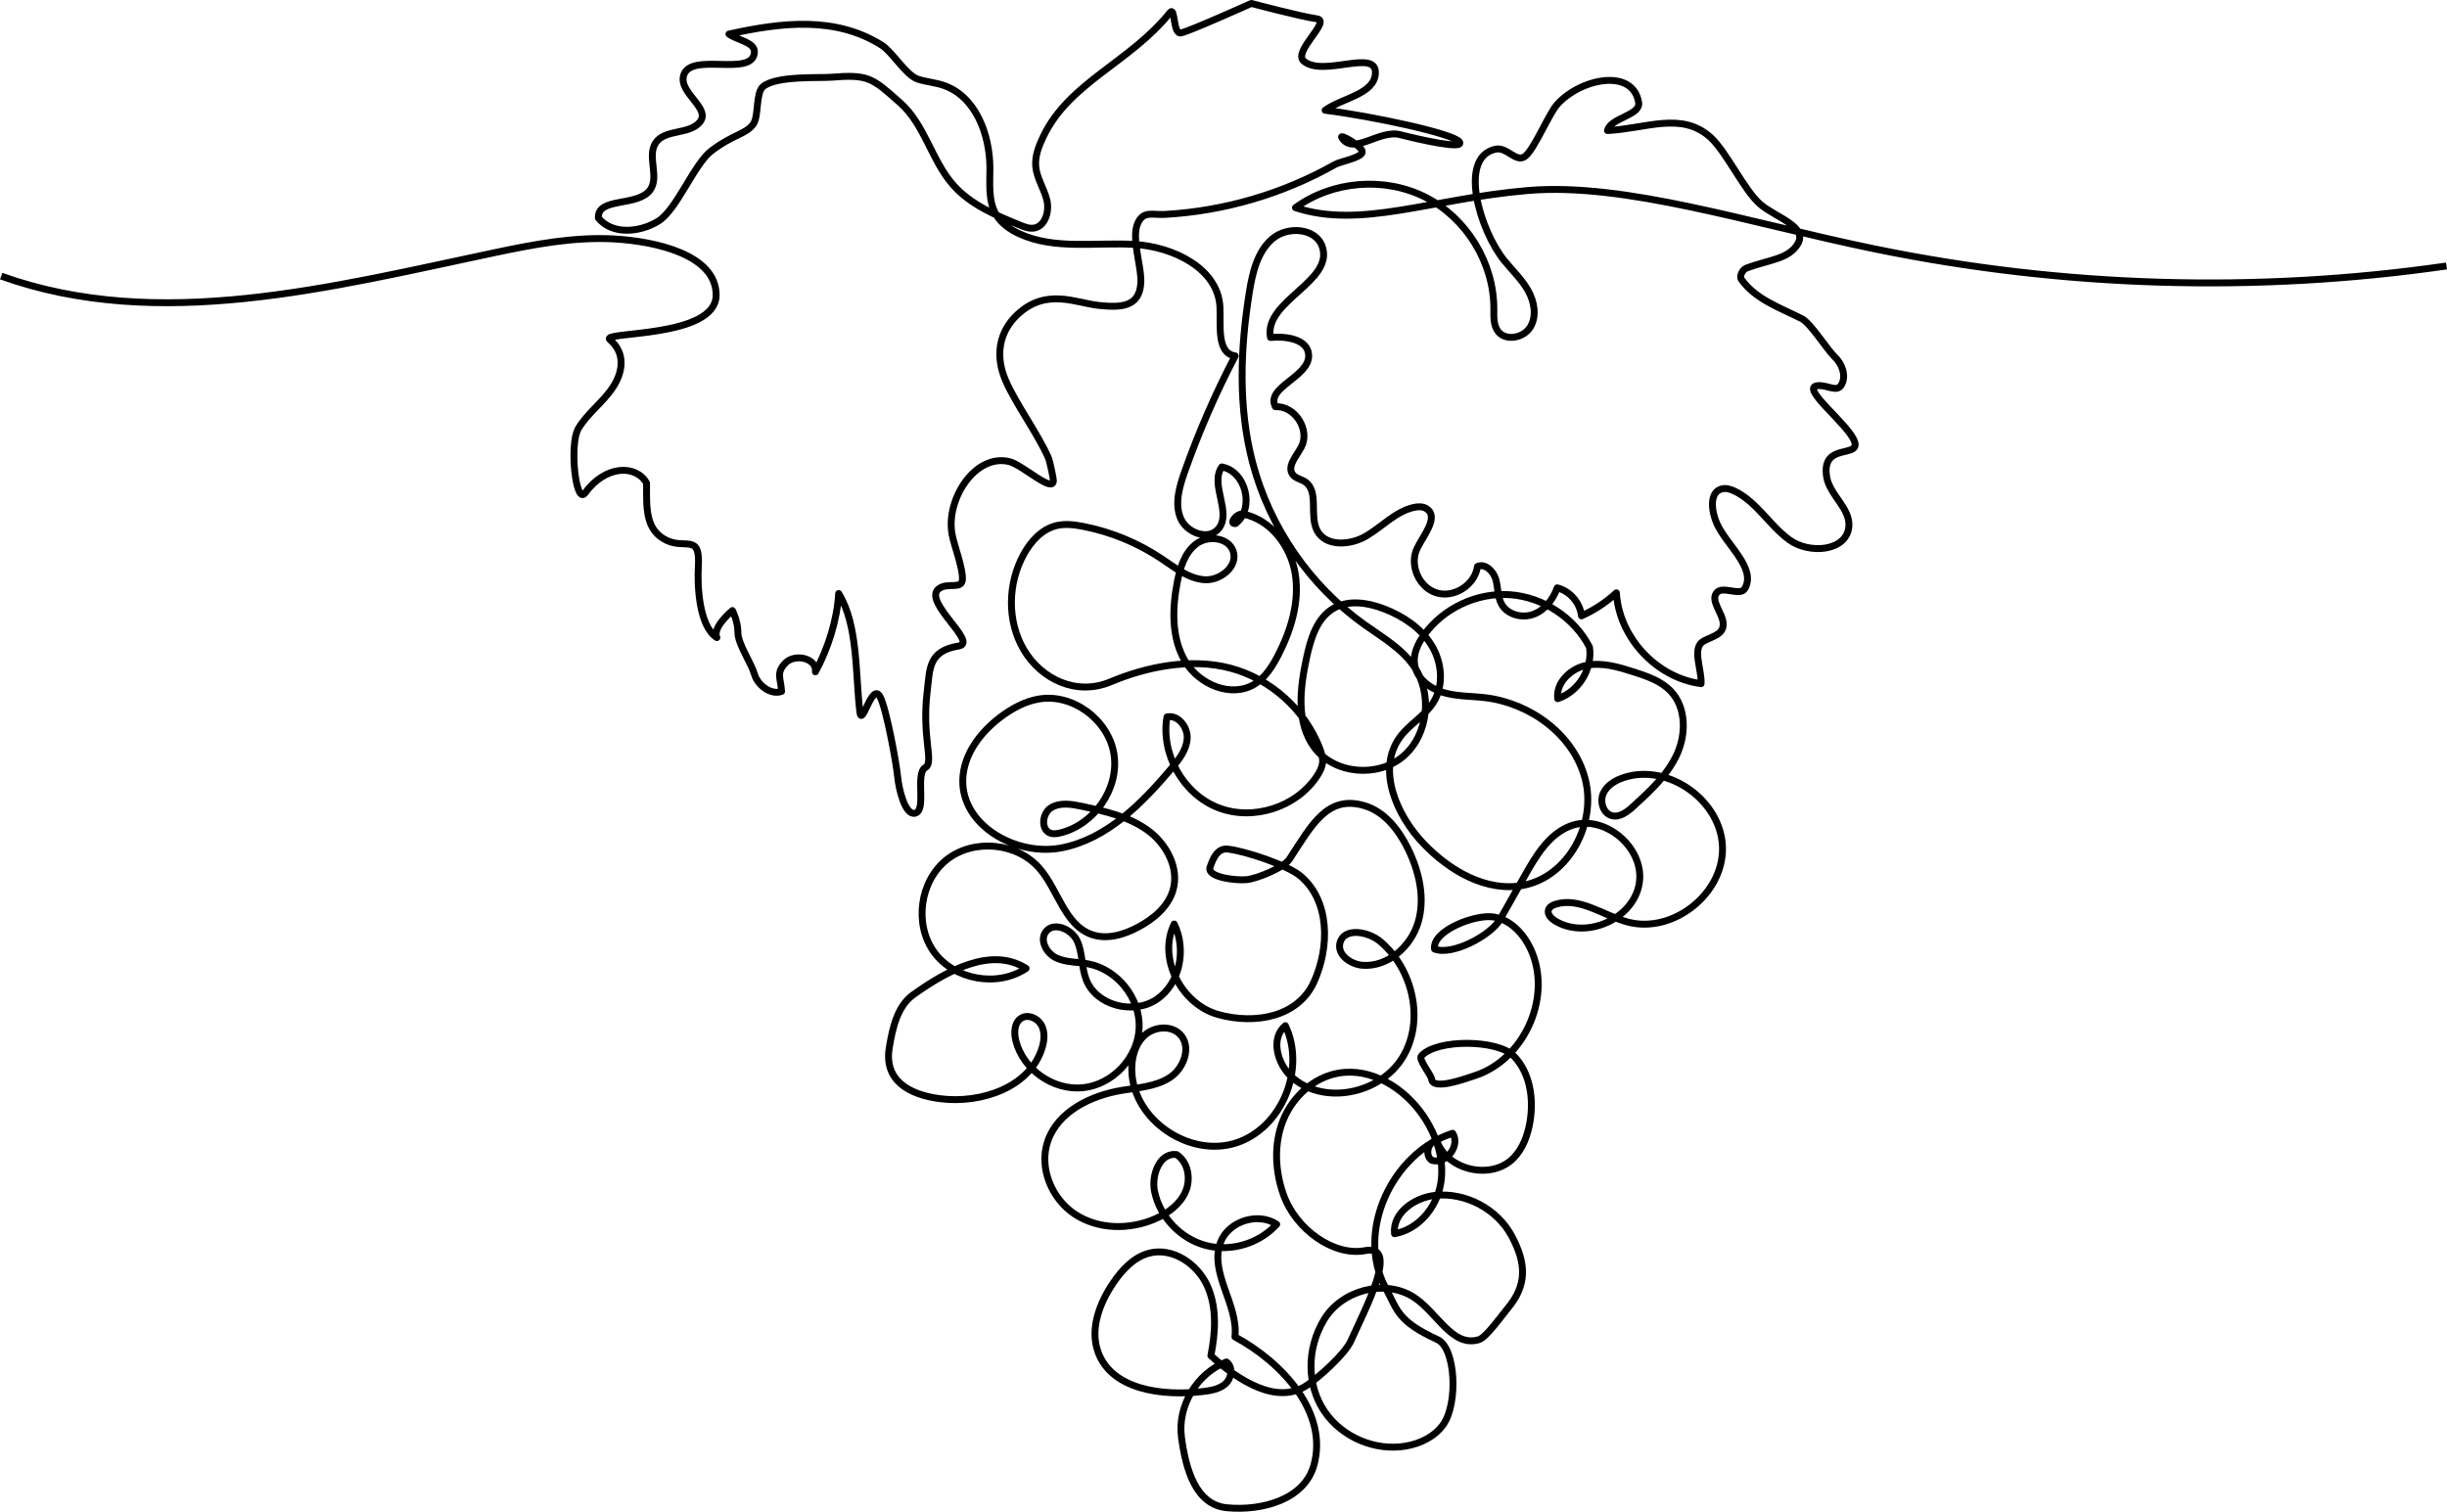 <?xml version="1.0" encoding="UTF-8" standalone="no"?>
<!-- Generator: Adobe Adobe Illustrator 24.2.0, SVG Export Plug-In . SVG Version: 6.00 Build 0)  -->

<svg
   xmlns:dc="http://purl.org/dc/elements/1.1/"
   xmlns:cc="http://creativecommons.org/ns#"
   xmlns:rdf="http://www.w3.org/1999/02/22-rdf-syntax-ns#"
   xmlns:svg="http://www.w3.org/2000/svg"
   xmlns="http://www.w3.org/2000/svg"
   xmlns:sodipodi="http://sodipodi.sourceforge.net/DTD/sodipodi-0.dtd"
   xmlns:inkscape="http://www.inkscape.org/namespaces/inkscape"
   version="1.1"
   id="mySVG"
   x="0px"
   y="0px"
   width="1064.831"
   height="657.966"
   viewBox="0 0 1064.831 657.966"
   xml:space="preserve"
   sodipodi:docname="grapes.svg"
   inkscape:version="0.92.4 (5da689c313, 2019-01-14)"><defs
   id="defs8" /><sodipodi:namedview
   pagecolor="#ffffff"
   bordercolor="#666666"
   borderopacity="1"
   objecttolerance="10"
   gridtolerance="10"
   guidetolerance="10"
   inkscape:pageopacity="0"
   inkscape:pageshadow="2"
   inkscape:window-width="1920"
   inkscape:window-height="986"
   id="namedview6"
   showgrid="false"
   fit-margin-top="0"
   fit-margin-left="0"
   fit-margin-right="0"
   fit-margin-bottom="0"
   inkscape:zoom="0.295"
   inkscape:cx="519.91637"
   inkscape:cy="329.12572"
   inkscape:window-x="-11"
   inkscape:window-y="-11"
   inkscape:window-maximized="1"
   inkscape:current-layer="mySVG" />
<style
   type="text/css"
   id="style2">
	.st0{fill:none;stroke:#000000;stroke-width:3;stroke-linejoin:round;stroke-miterlimit:10;}
</style>
<path
   class="st0"
   d="m 0.506,120.17 c 68.37,24.52 143.55,4.81 214.62,-10.18 17.24,-3.64 34.77,-7 52.37,-5.98 17.6,1.02 44.15,6.78 44.14,24.4 -0.01,18.91 -50.5,15.76 -46.28,19.37 7.16,6.12 5.57,14.43 1.26,20.91 -4.31,6.47 -10.98,11.16 -14.95,17.85 -3.97,6.69 -1.16,33.67 2.97,27.98 8.81,-12.14 22.15,-12.39 26.73,-4.26 -0.01,10.54 -0.71,20.53 8.84,24.99 8.2,3.82 14.52,-3.04 13.69,11.15 -0.52,9.03 0.41,26.26 8.06,31.09 -2.16,-4.47 6.76,-11.76 6.76,-11.76 0,0 2.4,4.6 2.39,9.56 -0.01,4.96 5.84,13.35 7.19,18.12 1.35,4.77 7.2,9.28 11.82,7.49 -0.41,-5.96 -2.47,-8.02 1.66,-12.33 4.13,-4.31 13.76,-2.1 13.05,3.83 5.51,-10.03 9.46,-22.65 10.13,-34.08 8.44,13.67 7.24,34.57 9.2,51.42 0.87,7.5 5.29,-13.17 8.81,-6.5 2.77,5.24 7.07,28.8 7.64,34.69 0.57,5.9 3.32,17.07 7.62,16 5.16,-1.28 -0.13,-17.17 4.45,-19.88 3.94,-2.33 -1.71,-13.02 0.85,-33.55 1.15,-9.25 0.39,-17.22 13.67,-19.35 8.67,-1.39 -15.5,-18.98 -8.87,-24.73 3.86,-3.35 10.44,0.61 10.5,-4.5 0.05,-5.11 -3.53,-14.22 -4.5,-19.23 -2.92,-15.1 9.92,-35.38 24.87,-31.79 5.74,1.38 19.22,14.1 19.19,8.2 -0.01,-1.07 -1.63,-8.54 -2.05,-9.53 -4.38,-10.3 -14.45,-23.89 -18.83,-34.19 -4.44,-10.45 -2.92,-20.98 5.45,-28.66 12.49,-11.46 25.11,-4.87 35.11,-3.8 10,1.07 17.61,0.54 18.35,-9.49 0.55,-7.49 -4.58,-20.31 -1.01,-26.91 2.57,-4.73 6.18,-2.9 11.55,-3.2 25.92,-1.46 51.47,-8.98 74.06,-21.77 2.15,-1.22 11.43,-2.87 11.79,-5.32 0.36,-2.45 -10.25,-8.38 -8.91,-6.3 5.08,7.88 16.3,-3.65 25.37,-1.32 9.08,2.33 28.12,6.57 25.83,3.16 -2.43,-3.64 -38.47,-11.3 -58.46,-13.77 7.29,-5.32 21.32,-6.95 21.88,-15.96 0.69,-11.14 -22.6,1.74 -31.17,-5.42 -4.94,-4.13 12.08,-17.51 5.71,-18.42 -7.37,-1.06 -28.52,-6.7 -28.52,-6.7 0,0 -26.95,12.11 -30.6,12.83 -3.65,0.72 -2.45,-11.77 -4.78,-8.87 -17.49,21.83 -43.86,30.3 -55.17,54.01 -1.95,4.09 -3.69,8.51 -3.28,13.02 0.46,5.1 3.59,9.56 4.82,14.53 1.23,4.97 -0.7,11.64 -5.77,12.28 -2,0.25 -3.97,-0.52 -5.83,-1.28 -10.59,-4.32 -21.58,-8.92 -29.14,-17.5 -9.42,-10.68 -12.37,-26.27 -23.02,-35.72 -12.33,-10.95 -13.78,-12.48 -30.22,-11.17 -4.87,0.39 -23.89,-0.73 -29.55,4.12 -3.15,2.7 -1.81,12.64 -4.1,16.1 -3.03,4.59 -9.17,4.7 -18.48,11.94 -7.5,5.83 -14.89,25.49 -22.98,30.48 -8.09,4.99 -20.05,6.02 -26.04,-1.36 -0.57,-9.2 16.92,-4.77 22.45,-12.14 4.28,-5.71 -1.51,-14.84 2.55,-20.71 4.07,-5.89 14.38,-3.38 19.05,-8.81 5.22,-6.06 -9.15,-12.69 -6.97,-20.38 2.95,-10.41 29.77,0.82 30.8,-9.94 0.44,-4.55 -7.38,-5.39 -11.07,-8.09 23.14,-5.16 46.51,-7.79 66.55,4.88 4.5,2.84 10.58,13.11 15.64,14.74 3.58,1.16 7.4,1.44 10.98,2.62 14.03,4.6 20.36,21.28 20.39,36.05 0.02,6.98 -0.82,14.48 2.8,20.45 2.27,3.75 6.05,6.36 10.03,8.19 15.35,7.06 33.2,3.61 50.06,4.62 16.86,1.01 36.43,10.44 37.22,27.32 0.38,8.15 -1.48,20.07 6.61,21.19 -8.5,16.25 -15.84,33.11 -21.96,50.4 -2.3,6.5 -4.42,13.72 -1.86,20.12 2.56,6.4 12.06,10.03 16.52,4.77 6.04,-7.12 -3.87,-19.31 1.48,-26.96 10.5,1.88 14.46,18.13 6,24.63 -3.11,0.48 0.29,-4.7 3.37,-4.08 11.98,2.43 20.67,13.95 22.6,26.03 1.93,12.08 -1.82,24.42 -7.42,35.3 -2.52,4.91 -5.61,9.8 -10.32,12.67 -10.07,6.14 -24.17,0.16 -30.17,-9.99 -6,-10.15 -5.66,-22.85 -3.43,-34.43 1.21,-6.24 3.22,-12.85 8.3,-16.67 5.08,-3.82 13.99,-2.8 16.02,3.22 2.24,6.62 -5.64,12.96 -12.61,12.4 -6.96,-0.56 -12.76,-5.26 -18.57,-9.15 -10.28,-6.88 -21.94,-11.69 -34.08,-14.05 -3.91,-0.76 -7.98,-1.27 -11.84,-0.29 -6.2,1.57 -10.89,6.76 -13.99,12.35 -7.05,12.73 -7.38,29.19 0.04,41.71 7.42,12.52 22.66,20.22 37.78,13.86 15.12,-6.36 34.68,-10.57 52.13,-5.92 17.45,4.65 32.33,18.03 38.81,34.88 0.75,1.96 1.41,4.04 1.23,6.14 -0.18,2.11 -1.2,4.06 -2.36,5.83 -8.91,13.7 -27.92,19.8 -43.13,13.83 -15.21,-5.97 -25,-23.37 -22.21,-39.47 4.88,-1.03 9.13,4.48 8.79,9.46 -0.33,4.98 -3.64,9.19 -6.86,13 -12.91,15.29 -28.05,30.62 -47.69,34.51 -19.63,3.89 -43.61,-9.59 -43.1,-29.6 0.28,-11.12 7.8,-20.9 16.72,-27.53 4.86,-3.61 10.33,-6.59 16.29,-7.62 14.91,-2.59 30.56,9.19 32.81,24.16 2.25,14.96 -8.69,30.53 -23.39,34.1 -1.33,0.32 -2.73,0.56 -4.05,0.19 -4.51,-1.27 -3.97,-8.63 0,-11.11 3.97,-2.48 9.09,-1.58 13.67,-0.6 9.89,2.12 20.09,4.38 28.3,10.28 8.22,5.9 13.97,16.47 11.13,26.17 -2.12,7.23 -8.43,12.48 -15.08,16.04 -6.24,3.34 -13.68,5.6 -20.35,3.23 -11.66,-4.14 -14.49,-19.15 -22.51,-28.57 -9.71,-11.4 -28.69,-13.29 -40.46,-4.02 -11.76,9.27 -14.37,28.17 -5.56,40.28 8.81,12.11 27.6,15.43 40.03,7.08 -15.1,-9.68 -34.58,1.05 -49.15,11.51 -6.92,4.97 -9.01,14.63 -10.39,23.05 -2.3,14.01 8.27,20.43 22.35,22.18 17.73,2.2 38.81,-5 44.12,-22.06 1.02,-3.28 1.35,-7 -0.29,-10.02 -1.64,-3.02 -5.76,-4.81 -8.69,-3.03 -3.1,1.88 -3.3,6.34 -2.41,9.86 3.17,12.56 16.34,21.77 29.23,20.44 12.89,-1.33 23.89,-13.03 24.43,-25.98 0.54,-12.95 -9.45,-25.52 -22.19,-27.92 -4.61,-0.87 -9.52,-0.57 -13.78,-2.53 -4.26,-1.96 -7.44,-7.55 -4.7,-11.36 3.35,-4.66 11.29,-1.32 13.69,3.89 2.41,5.21 1.86,11.35 3.88,16.73 4.3,11.47 20.58,15.58 30.74,8.73 10.16,-6.85 13.03,-21.81 7.62,-32.8 -7.34,14.99 3.16,35 19.25,39.42 16.1,4.42 34.64,1 41.55,-14.19 6.91,-15.19 6.93,-35.3 -5.81,-46.08 -5.73,-4.85 -24.23,-10.95 -31.69,-11.76 -4.35,-0.47 -6.38,3.79 -7.72,7.96 -1.4,4.35 11.44,5.82 15.98,5.33 4.54,-0.49 16.12,-5.13 18.62,-8.96 9.78,-15 16.44,-27.85 32.38,-23.3 8.84,2.52 15.05,10.48 19.12,18.72 4.88,9.89 7.57,21.42 4.49,32 -3.08,10.59 -13.11,19.58 -24.11,18.83 -5.27,-0.36 -11.19,-4.56 -9.95,-9.69 1.67,-6.88 12.25,-5.18 17.65,-0.6 14.16,12.03 19.3,34.41 9.67,50.3 -9.63,15.89 -34.17,21.09 -48.1,8.79 -6.46,-5.71 -9.61,-17.03 -2.97,-22.53 9.07,18.94 -1.67,44.88 -21.71,51.13 -20.05,6.25 -44.04,-9.87 -45.08,-30.84 -0.29,-5.79 1.16,-12 5.39,-15.96 4.23,-3.96 11.67,-4.68 15.65,-0.47 5.02,5.32 1.64,14.69 -4.48,18.69 -6.12,4 -13.8,4.4 -21.01,5.62 -13.48,2.27 -27.71,9.19 -32.15,22.11 -3.96,11.5 1.66,25.08 11.82,31.78 10.16,6.69 23.81,6.89 34.95,2 5.53,-2.42 10.76,-6.26 13.17,-11.79 2.42,-5.53 1.18,-12.9 -3.89,-16.17 -7.29,-0.99 -11.09,8.96 -9.56,16.15 2.36,11.06 11.28,20.46 22.21,23.38 10.93,2.92 23.35,-0.77 30.92,-9.18 -8.17,-5.43 -20.93,-1.34 -24.43,7.82 -5.04,13.2 7.83,27.12 6.27,41.17 20.77,11.2 40.62,32.99 34.39,55.75 -4.1,14.98 -22.41,20.07 -37.87,18.63 -13.69,-1.28 -17.94,-16.98 -19.79,-30.61 -1.85,-13.63 6.69,-27.97 19.55,-32.85 2.96,2.07 2.32,7 -0.35,9.44 -2.67,2.44 -6.49,3.04 -10.08,3.46 -17.38,2 -39.35,-0.71 -45.39,-17.12 -3.69,-10.03 0.55,-21.31 6.55,-30.16 3.89,-5.74 8.96,-11.23 15.67,-12.98 10.08,-2.62 20.78,4.51 25.16,13.96 4.38,9.45 3.72,20.46 1.68,30.67 11.7,10.57 28.65,21.69 41.75,12.93 5.27,-3.52 16.59,-13.59 19.18,-19.38 6.25,-14 21.33,-42.22 6.28,-39.29 -13.56,2.64 -30.3,-9.09 -35.69,-24.51 -3.63,-10.37 -4.15,-22.05 -0.05,-32.24 4.1,-10.19 13.19,-18.57 24,-20.48 14.33,-2.54 28.7,6.48 36.9,18.5 5.91,8.66 9.43,19.39 7.62,29.72 -1.81,10.33 -9.73,19.86 -20.07,21.66 -1,-8.91 8.61,-15.69 17.52,-16.66 13.33,-1.46 27.19,5.88 33.49,17.71 6.3,11.83 6.8,21.3 -1.85,31.54 -2.17,2.57 -9.19,12.52 -12.4,13.51 -11.76,3.62 -18.25,-12.12 -28.68,-18.65 -12.47,-7.8 -31.08,-2.88 -38.79,10.01 -7.71,12.89 -7.39,28.62 0.22,39.88 7.61,11.26 22.09,17.41 35.48,15.08 6.34,-1.1 12.59,-4.16 16.27,-9.44 6.49,-9.29 5.27,-33.28 -2.51,-36.87 -17.5,-8.07 -17.34,-12.67 -22.7,-22.65 -13.08,-24.39 2.92,-58.61 29.23,-67.18 3.53,5.44 -2.97,13.82 -9.11,11.75 -3.13,-2.17 -1.62,-8.15 2.17,-8.56 4.38,12.93 23.78,17.4 33.37,7.68 4.22,-4.27 6.32,-10.22 7.28,-16.15 1.61,-9.96 -0.05,-21.06 -7.07,-28.31 -7.02,-7.25 -33.5,-7.53 -40.27,-0.05 -1.38,1.53 4.24,8.07 4.48,10.11 0.59,4.97 14.24,-0.03 18.99,-1.61 20.8,-6.87 32.94,-32.77 24.91,-53.15 -2.95,-7.5 -8.89,-14.48 -16.83,-15.83 -7.94,-1.35 -26.97,5.98 -25.78,13.95 7.65,3.02 24.59,-5.92 28.63,-13.09 3.57,-6.33 7.14,-12.65 10.71,-18.98 4.82,-8.55 10.3,-17.7 19.42,-21.35 14.66,-5.88 32.71,9.08 30.33,24.68 -2.38,15.6 -23.03,24.72 -36.54,16.56 -1.79,-1.08 -3.65,-3 -2.95,-4.98 0.45,-1.27 1.82,-1.97 3.11,-2.36 10.52,-3.21 20.77,4.97 31.41,7.78 19.54,5.16 41.57,-12.15 41.18,-32.36 -0.4,-20.21 -23.09,-36.64 -42.42,-30.72 -3.83,1.17 -7.68,3.3 -9.39,6.92 -1.71,3.62 -0.21,8.86 3.67,9.85 3.45,0.89 6.74,-1.69 9.38,-4.1 7.27,-6.63 14.73,-13.51 18.87,-22.44 4.14,-8.93 4.13,-20.54 -2.65,-27.67 -4.21,-4.42 -10.26,-6.47 -16.07,-8.34 -6.68,-2.14 -13.73,-4.25 -20.61,-2.87 -6.88,1.38 -13.34,7.52 -12.49,14.49 9.09,-2.96 15.27,-13 13.82,-22.45 -6.61,-12.8 -20.16,-21.73 -34.52,-22.78 -14.37,-1.05 -29.06,5.83 -37.46,17.53 -2.68,3.73 -4.8,8.23 -4.14,12.77 0.88,6.07 6.53,10.45 12.4,12.22 5.87,1.77 12.12,1.57 18.21,2.28 19.79,2.33 38.71,16.14 43.67,35.45 4.96,19.3 -7.22,42.34 -26.78,46.19 -16.12,3.17 -32.24,-6.25 -43.59,-18.12 -11.91,-12.45 -20.46,-32.5 -10.24,-46.37 4.16,-5.65 10.82,-9.19 14.55,-15.13 4.66,-7.41 3.71,-17.46 -0.89,-24.91 -4.6,-7.45 -12.3,-12.55 -20.46,-15.72 -7.17,-2.78 -15.65,-4.12 -22.26,-0.19 -7.19,4.28 -9.83,13.24 -11.6,21.42 -2.85,13.17 -4.64,28.17 3.36,39.01 8.63,11.68 27.57,13.34 38.65,3.95 11.08,-9.39 12.88,-27.53 4.58,-39.44 -5.39,-7.73 -13.89,-12.56 -21.55,-18.04 -23.65,-16.92 -41.13,-42.28 -48.52,-70.4 -6.32,-24.08 -5.37,-49.55 -1.43,-74.13 1.37,-8.52 3.46,-17.66 10.01,-23.27 6.55,-5.62 18.89,-4.8 21.72,3.35 5.3,15.25 -25.63,23.75 -22.51,39.59 6.81,-0.66 16.24,0.75 16.6,7.59 0.51,9.62 -18.91,14 -14.46,22.54 8.4,-0.5 15.2,10.01 11.3,17.47 -2.12,4.05 -6.57,8.69 -3.65,12.2 1.27,1.52 3.44,1.86 5.11,2.92 6.41,4.1 1.84,14.63 5.4,21.36 3.75,7.11 14.47,6.4 21.38,2.31 6.92,-4.09 12.68,-10.54 20.51,-12.38 1.89,-0.44 4.01,-0.56 5.65,0.48 5.58,3.53 -1.07,11.31 -4,17.23 -3.57,7.2 0.73,17.12 8.42,19.45 7.69,2.33 16.76,-3.54 17.79,-11.51 3.39,-1.44 6.97,2.08 7.98,5.62 1.01,3.55 0.72,7.49 2.49,10.73 2.54,4.67 8.95,6.32 13.93,4.47 4.99,-1.85 8.54,-6.49 10.31,-11.51 5.55,1.41 9.96,6.5 10.56,12.19 5.56,-2.48 10.72,-5.88 15.19,-10.01 1.18,19.49 17.49,36.98 36.85,39.52 0.41,-6.2 -4.29,-15.74 1.23,-18.6 4.1,-2.12 8.59,-2.91 8.41,-7.52 -0.18,-4.61 -5.8,-10.02 -2.79,-13.51 2.69,-3.13 10.23,1.79 12.24,-1.81 5.03,-9.03 -8.21,-18.97 -12.32,-28.46 -2.29,-5.28 -3.27,-13.51 2.32,-14.88 1.83,-0.45 3.76,0.17 5.47,0.98 9.66,4.61 15.22,14.93 23.88,21.22 8.66,6.29 24.76,5.01 25.86,-5.63 0.83,-8.03 -8.33,-13.8 -9.64,-21.76 -2.48,-15.08 14.52,-8.11 12.17,-15.29 -2.48,-7.57 -24.11,-23.58 -16.19,-24.43 4.4,-0.48 8.6,3.32 10.59,-0.63 2,-3.95 0.06,-8.94 -3.15,-11.98 -3.22,-3.05 -10.36,-14.59 -14.31,-16.58 -9.45,-4.76 -20.03,-8.39 -26.19,-16.99 -1.1,-1.53 0.51,-4.4 2.28,-5.05 9.84,-3.63 18.57,-3.85 22.37,-10.77 4.04,-7.37 -10.18,-11.47 -16.51,-16.99 -7.18,-6.27 -14.65,-22.87 -21.76,-29.22 -12.56,-11.2 -27.87,-3.65 -44.68,-2.83 1.19,-5.53 14.46,-6.59 13.56,-12.17 -2.46,-15.14 -25.14,-10.61 -35.43,0.78 -3.54,3.92 -9.76,18.99 -13.77,22.43 -4.01,3.44 -7.94,-4.05 -13.1,-2.93 -16.37,3.56 -6.78,35.3 3.73,48.36 3.51,4.36 7.67,8.24 10.43,13.11 2.76,4.87 3.89,11.18 0.99,15.96 -2.9,4.78 -10.78,6.28 -14.09,1.78 -2.01,-2.72 -1.78,-6.42 -1.77,-9.8 0.02,-19.94 -11.91,-39.42 -29.68,-48.47 -17.77,-9.04 -40.55,-7.23 -56.65,4.52 28.47,9.37 58.93,-3.92 101.2,-7.48 42.27,-3.56 96.09,14.17 151.1,25.47 81.61,16.77 166.13,19.28 248.59,7.38"
   id="drawing"
   inkscape:connector-curvature="0"
   style="fill:none;stroke:#000000;stroke-width:3;stroke-linejoin:round;stroke-miterlimit:10" />
</svg>